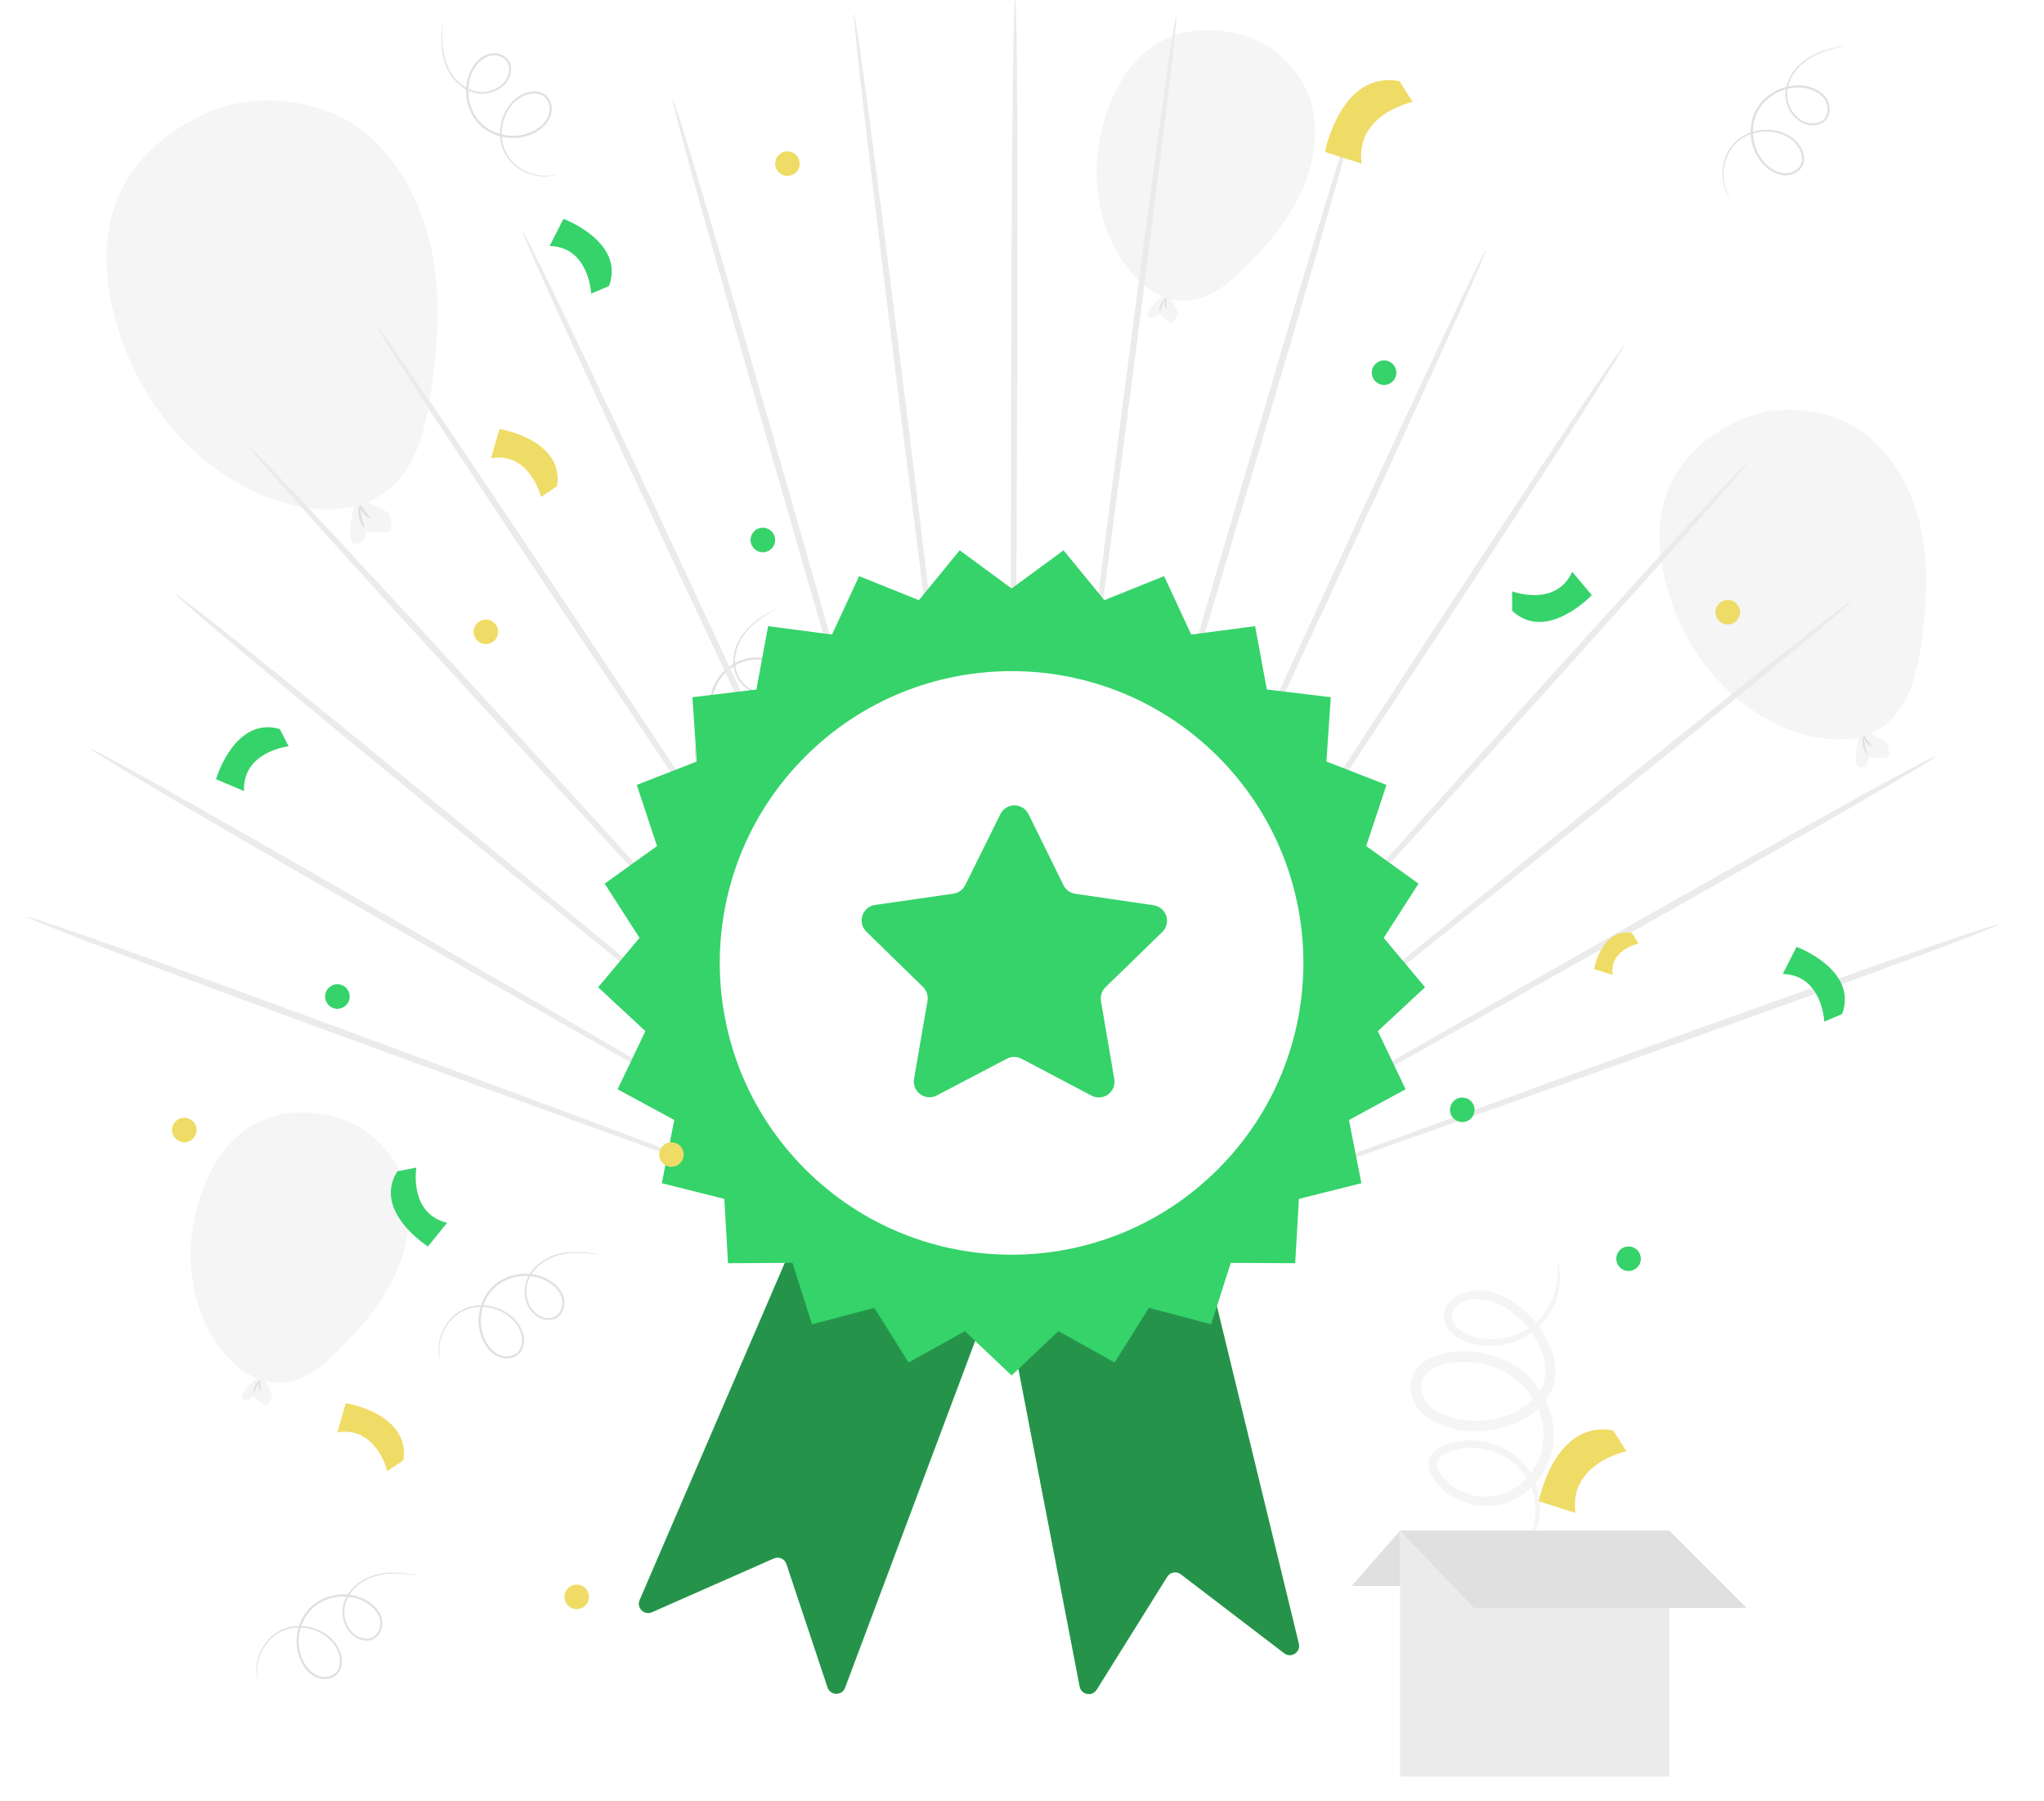 <svg width="598" height="527" viewBox="0 0 598 527" fill="none" xmlns="http://www.w3.org/2000/svg">
<rect x="0" y="0" width="598" height="527" fill="#808080" stroke="none"/>
<g clip-path="url(#clip0_64_12791)">
<rect width="598" height="527" fill="white"/>
<path d="M207.928 230.036C207.928 230.036 207.5 229.752 206.819 229.056C206.139 228.367 205.21 227.228 204.465 225.523C203.716 223.833 203.129 221.562 203.347 218.911C203.527 216.29 204.673 213.244 207.175 210.975C209.611 208.702 213.254 207.153 217.22 207.396C219.175 207.535 221.246 208.098 222.939 209.416C223.78 210.062 224.536 210.871 225.068 211.85C225.597 212.826 225.849 214.012 225.613 215.161C225.145 217.5 222.901 219.168 220.545 219.411C218.158 219.666 215.768 218.809 213.785 217.443C209.77 214.718 207.253 209.618 207.771 204.466C208.361 199.284 212.132 194.985 216.633 193.256C218.882 192.373 221.355 192.099 223.653 192.621C224.798 192.889 225.898 193.387 226.793 194.144C227.697 194.904 228.331 195.937 228.631 197.043C228.932 198.146 228.881 199.368 228.359 200.392C227.849 201.426 226.918 202.153 225.938 202.587C223.939 203.464 221.679 203.203 219.902 202.333C218.103 201.457 216.699 200.035 215.785 198.44C214.865 196.828 214.534 195.028 214.559 193.359C214.651 189.98 216.067 187.134 217.682 185.073C219.322 182.995 221.158 181.609 222.689 180.592C225.806 178.604 227.745 177.926 227.745 177.926C227.75 177.936 227.641 178.002 227.421 178.118C227.169 178.251 226.849 178.42 226.449 178.633C225.599 179.091 224.343 179.772 222.833 180.806C221.337 181.846 219.55 183.246 217.975 185.3C216.423 187.332 215.083 190.125 215.026 193.366C215.019 194.971 215.349 196.675 216.227 198.188C217.103 199.692 218.449 201.031 220.138 201.84C221.807 202.645 223.895 202.862 225.703 202.058C226.589 201.66 227.398 201.01 227.828 200.126C228.269 199.252 228.317 198.188 228.044 197.204C227.773 196.216 227.199 195.291 226.395 194.62C225.585 193.939 224.578 193.484 223.51 193.237C221.365 192.754 219.007 193.012 216.869 193.86C212.579 195.511 208.979 199.641 208.429 204.538C207.932 209.42 210.34 214.322 214.153 216.91C216.032 218.216 218.305 219.016 220.475 218.785C222.609 218.577 224.623 217.05 225.019 215.041C225.226 214.045 225.019 213.015 224.545 212.128C224.068 211.243 223.372 210.484 222.587 209.876C221.012 208.633 219.063 208.089 217.185 207.94C213.393 207.682 209.859 209.148 207.494 211.317C205.065 213.482 203.93 216.392 203.717 218.942C203.47 221.516 204.005 223.748 204.704 225.42C205.397 227.108 206.278 228.254 206.919 228.963C207.559 229.682 207.955 230.007 207.928 230.036Z" fill="#E0E0E0"/>
<path d="M162.996 50.983C162.996 50.983 162.525 51.192 161.574 51.393C160.628 51.598 159.169 51.772 157.329 51.487C155.503 51.213 153.27 50.491 151.148 48.886C149.033 47.329 147.075 44.73 146.501 41.401C145.887 38.125 146.532 34.22 148.862 31.002C150.027 29.426 151.613 27.979 153.633 27.256C154.629 26.893 155.718 26.688 156.829 26.763C157.937 26.839 159.073 27.262 159.915 28.078C161.639 29.727 161.844 32.515 160.788 34.635C159.723 36.787 157.719 38.346 155.503 39.288C151.051 41.216 145.395 40.608 141.324 37.41C137.264 34.134 135.657 28.646 136.61 23.92C137.07 21.548 138.165 19.314 139.837 17.654C140.676 16.831 141.686 16.168 142.806 15.819C143.933 15.464 145.143 15.482 146.238 15.822C147.33 16.158 148.334 16.856 148.92 17.846C149.519 18.831 149.634 20.006 149.475 21.067C149.144 23.224 147.713 24.992 146.025 26.026C144.323 27.076 142.369 27.499 140.532 27.416C138.679 27.328 136.981 26.642 135.585 25.728C132.782 23.84 131.137 21.118 130.263 18.65C129.387 16.152 129.201 13.858 129.164 12.02C129.156 8.323 129.623 6.322 129.623 6.322C129.633 6.324 129.63 6.451 129.612 6.699C129.589 6.984 129.56 7.345 129.525 7.796C129.458 8.76 129.357 10.184 129.421 12.014C129.498 13.834 129.72 16.093 130.61 18.525C131.493 20.924 133.134 23.553 135.84 25.338C137.191 26.204 138.806 26.838 140.555 26.908C142.293 26.974 144.145 26.558 145.734 25.564C147.308 24.586 148.611 22.94 148.901 20.983C149.04 20.02 148.925 18.99 148.409 18.153C147.907 17.312 147.035 16.701 146.058 16.404C145.079 16.104 143.99 16.092 142.993 16.411C141.984 16.73 141.06 17.336 140.279 18.105C138.722 19.658 137.676 21.788 137.245 24.046C136.34 28.554 137.897 33.807 141.737 36.896C145.592 39.932 151.021 40.526 155.25 38.695C157.359 37.808 159.253 36.319 160.221 34.362C161.189 32.45 160.979 29.93 159.495 28.519C158.766 27.81 157.785 27.433 156.783 27.358C155.78 27.285 154.766 27.466 153.833 27.804C151.939 28.467 150.435 29.822 149.304 31.328C147.054 34.392 146.396 38.16 146.96 41.319C147.486 44.529 149.335 47.048 151.374 48.594C153.415 50.182 155.586 50.926 157.371 51.234C159.169 51.553 160.608 51.423 161.551 51.262C162.499 51.105 162.985 50.946 162.996 50.983Z" fill="#E0E0E0"/>
<path d="M506.113 57.85C506.113 57.85 505.783 57.456 505.327 56.596C504.869 55.743 504.299 54.388 504.068 52.543C503.828 50.712 503.907 48.366 504.866 45.884C505.78 43.422 507.741 40.825 510.783 39.355C513.763 37.863 517.695 37.408 521.429 38.763C523.264 39.45 525.093 40.575 526.343 42.319C526.967 43.177 527.464 44.167 527.697 45.255C527.929 46.341 527.834 47.55 527.283 48.585C526.172 50.696 523.549 51.661 521.219 51.229C518.858 50.798 516.807 49.299 515.293 47.43C512.212 43.681 511.24 38.076 513.195 33.282C515.227 28.478 520.06 25.422 524.866 25.036C527.273 24.825 529.723 25.263 531.779 26.414C532.802 26.995 533.716 27.783 534.361 28.762C535.012 29.748 535.328 30.916 535.303 32.062C535.28 33.205 534.885 34.363 534.094 35.198C533.312 36.045 532.214 36.48 531.151 36.619C528.985 36.895 526.891 36.004 525.433 34.666C523.955 33.318 523.011 31.556 522.585 29.767C522.16 27.962 522.351 26.14 522.847 24.547C523.891 21.332 526.054 19.002 528.185 17.482C530.347 15.952 532.499 15.144 534.256 14.601C537.808 13.575 539.859 13.473 539.859 13.473C539.861 13.484 539.737 13.516 539.494 13.567C539.215 13.623 538.859 13.695 538.415 13.785C537.471 13.986 536.073 14.282 534.332 14.846C532.603 15.421 530.493 16.256 528.4 17.781C526.337 19.291 524.261 21.591 523.291 24.685C522.83 26.222 522.664 27.949 523.079 29.649C523.495 31.34 524.405 33.004 525.797 34.258C527.17 35.503 529.112 36.302 531.074 36.042C532.037 35.91 532.997 35.516 533.659 34.79C534.329 34.077 534.676 33.069 534.693 32.048C534.712 31.024 534.424 29.974 533.842 29.103C533.258 28.221 532.42 27.499 531.466 26.96C529.545 25.891 527.21 25.471 524.92 25.678C520.337 26.049 515.716 28.992 513.803 33.534C511.946 38.076 512.869 43.459 515.793 47.019C517.226 48.802 519.179 50.214 521.327 50.606C523.432 51.009 525.796 50.114 526.744 48.3C527.225 47.403 527.318 46.357 527.114 45.373C526.907 44.389 526.455 43.464 525.873 42.658C524.714 41.02 522.998 39.948 521.239 39.274C517.675 37.954 513.871 38.359 510.988 39.772C508.047 41.162 506.134 43.632 505.209 46.017C504.243 48.417 504.125 50.708 504.322 52.509C504.511 54.325 505.03 55.672 505.445 56.535C505.857 57.406 506.145 57.83 506.113 57.85Z" fill="#E0E0E0"/>
<path d="M75.489 491.785C75.489 491.785 75.305 491.304 75.157 490.342C75.003 489.386 74.909 487.92 75.296 486.099C75.669 484.29 76.513 482.1 78.231 480.069C79.903 478.042 82.605 476.232 85.96 475.839C89.265 475.407 93.129 476.265 96.213 478.768C97.722 480.019 99.081 481.681 99.691 483.738C99.999 484.752 100.144 485.85 100.007 486.956C99.871 488.058 99.385 489.169 98.525 489.966C96.784 491.595 93.99 491.648 91.93 490.477C89.84 489.296 88.394 487.209 87.576 484.945C85.894 480.393 86.812 474.78 90.229 470.89C93.723 467.017 99.29 465.714 103.957 466.924C106.3 467.514 108.471 468.729 110.037 470.491C110.812 471.374 111.418 472.419 111.706 473.556C111.999 474.699 111.914 475.908 111.514 476.982C111.118 478.053 110.366 479.018 109.346 479.548C108.33 480.092 107.15 480.142 106.1 479.926C103.963 479.478 102.277 477.95 101.337 476.209C100.383 474.451 100.068 472.477 100.251 470.647C100.441 468.801 101.218 467.144 102.208 465.8C104.247 463.105 107.055 461.612 109.568 460.875C112.111 460.137 114.41 460.078 116.247 460.141C119.94 460.335 121.911 460.911 121.911 460.911C121.909 460.922 121.782 460.911 121.536 460.88C121.254 460.842 120.895 460.794 120.445 460.734C119.487 460.614 118.07 460.435 116.24 460.399C114.418 460.375 112.15 460.474 109.674 461.229C107.23 461.979 104.515 463.472 102.584 466.077C101.644 467.379 100.923 468.956 100.757 470.698C100.597 472.431 100.911 474.303 101.816 475.944C102.705 477.57 104.278 478.96 106.216 479.356C107.169 479.547 108.206 479.49 109.069 479.02C109.936 478.567 110.594 477.728 110.944 476.769C111.298 475.808 111.369 474.722 111.105 473.708C110.842 472.683 110.288 471.727 109.563 470.905C108.098 469.264 106.029 468.104 103.798 467.55C99.347 466.399 94.017 467.665 90.721 471.328C87.477 475.011 86.587 480.399 88.183 484.722C88.953 486.877 90.335 488.85 92.236 489.924C94.093 490.995 96.62 490.923 98.11 489.519C98.858 488.83 99.289 487.872 99.418 486.874C99.547 485.877 99.421 484.855 99.136 483.903C98.578 481.976 97.308 480.4 95.866 479.187C92.931 476.773 89.205 475.909 86.018 476.299C82.784 476.648 80.167 478.356 78.512 480.306C76.814 482.257 75.951 484.383 75.547 486.15C75.129 487.927 75.18 489.37 75.289 490.321C75.394 491.282 75.526 491.776 75.489 491.785Z" fill="#E0E0E0"/>
<path d="M128.757 397.975C128.757 397.975 128.573 397.494 128.424 396.532C128.271 395.576 128.177 394.11 128.563 392.289C128.937 390.48 129.78 388.29 131.5 386.259C133.171 384.232 135.874 382.42 139.229 382.029C142.534 381.597 146.398 382.455 149.482 384.958C150.99 386.209 152.35 387.871 152.959 389.928C153.268 390.942 153.413 392.04 153.276 393.145C153.139 394.246 152.655 395.358 151.794 396.154C150.053 397.784 147.258 397.837 145.199 396.666C143.109 395.485 141.663 393.398 140.844 391.134C139.163 386.582 140.081 380.968 143.497 377.079C146.991 373.206 152.559 371.902 157.225 373.113C159.569 373.702 161.74 374.918 163.306 376.68C164.081 377.563 164.687 378.608 164.975 379.744C165.268 380.888 165.183 382.096 164.783 383.17C164.387 384.242 163.636 385.207 162.615 385.737C161.598 386.281 160.419 386.332 159.369 386.115C157.231 385.666 155.545 384.139 154.606 382.398C153.652 380.64 153.337 378.666 153.52 376.836C153.709 374.99 154.487 373.333 155.477 371.989C157.516 369.294 160.324 367.801 162.837 367.064C165.379 366.326 167.679 366.267 169.517 366.331C173.209 366.525 175.181 367.101 175.181 367.101C175.179 367.112 175.051 367.101 174.805 367.07C174.523 367.032 174.165 366.984 173.715 366.924C172.757 366.804 171.34 366.625 169.509 366.589C167.687 366.565 165.419 366.663 162.942 367.419C160.499 368.169 157.783 369.663 155.853 372.267C154.913 373.569 154.192 375.146 154.026 376.888C153.865 378.621 154.18 380.493 155.085 382.134C155.974 383.76 157.547 385.15 159.485 385.546C160.438 385.737 161.475 385.68 162.337 385.21C163.204 384.757 163.863 383.918 164.213 382.959C164.566 381.998 164.639 380.912 164.374 379.898C164.111 378.873 163.557 377.917 162.832 377.095C161.367 375.456 159.298 374.294 157.067 373.74C152.616 372.589 147.286 373.855 143.991 377.518C140.747 381.201 139.857 386.589 141.453 390.912C142.222 393.067 143.605 395.04 145.506 396.114C147.363 397.184 149.89 397.113 151.38 395.709C152.128 395.02 152.559 394.062 152.688 393.064C152.817 392.067 152.691 391.045 152.406 390.093C151.848 388.166 150.577 386.59 149.136 385.377C146.201 382.963 142.475 382.099 139.288 382.489C136.054 382.838 133.437 384.546 131.782 386.496C130.084 388.447 129.221 390.573 128.817 392.34C128.399 394.117 128.449 395.56 128.559 396.511C128.661 397.472 128.794 397.966 128.757 397.975Z" fill="#E0E0E0"/>
<path d="M126.204 73.005C123.331 59.155 116.299 45.774 104.887 37.416C93.475 29.058 74.294 26.504 59.901 33.286C34.77 45.13 27.221 65.667 33.017 90.59C38.455 113.978 53.984 134.982 76.001 144.566C88.211 149.882 103.655 151.6 113.881 143.07C121.839 136.431 124.471 125.463 126.019 115.215C128.131 101.228 129.077 86.856 126.204 73.005Z" fill="#F5F5F5"/>
<path d="M103.748 147.849C102.933 150.099 102.361 154.099 102.444 156.489C102.476 157.422 102.655 158.482 103.444 158.978C104.313 159.524 105.529 159.057 106.146 158.236C106.764 157.417 106.935 156.356 107.089 155.341C108.76 155.67 110.467 155.821 112.171 155.792C112.945 155.779 113.819 155.678 114.29 155.062C114.662 154.575 114.662 153.88 114.437 153.31C114.213 152.74 114.388 150.969 113.968 150.523C112.156 148.593 109.525 148.177 107.309 146.727" fill="#F5F5F5"/>
<path d="M106.586 154.417C106.419 154.533 105.416 153.238 105.021 151.303C104.613 149.368 105.019 147.782 105.218 147.823C105.442 147.849 105.401 149.36 105.782 151.146C106.142 152.932 106.78 154.303 106.586 154.417Z" fill="#E0E0E0"/>
<path d="M108.201 151.606C108.076 151.772 107.056 151.185 106.231 150.028C105.399 148.875 105.172 147.72 105.369 147.656C105.577 147.579 106.1 148.522 106.862 149.576C107.616 150.636 108.34 151.435 108.201 151.606Z" fill="#E0E0E0"/>
<path d="M562.102 155.084C559.786 143.919 554.119 133.134 544.92 126.397C535.72 119.66 520.26 117.601 508.659 123.068C488.401 132.615 482.317 149.169 486.988 169.257C491.372 188.109 503.889 205.039 521.636 212.766C531.478 217.05 543.926 218.436 552.169 211.56C558.584 206.209 560.706 197.367 561.952 189.108C563.655 177.832 564.417 166.248 562.102 155.084Z" fill="#F5F5F5"/>
<path d="M544.003 215.413C543.345 217.226 542.885 220.449 542.952 222.378C542.978 223.129 543.122 223.984 543.758 224.384C544.459 224.824 545.438 224.448 545.936 223.786C546.434 223.125 546.573 222.271 546.697 221.452C548.045 221.718 549.42 221.839 550.793 221.816C551.417 221.805 552.122 221.724 552.5 221.228C552.8 220.836 552.8 220.275 552.619 219.816C552.438 219.356 552.579 217.929 552.241 217.569C550.781 216.014 548.659 215.678 546.873 214.51" fill="#F5F5F5"/>
<path d="M546.289 220.706C546.155 220.8 545.346 219.757 545.028 218.196C544.699 216.637 545.026 215.358 545.186 215.39C545.368 215.412 545.334 216.63 545.641 218.068C545.933 219.51 546.446 220.615 546.289 220.706Z" fill="#E0E0E0"/>
<path d="M547.592 218.44C547.491 218.575 546.669 218.101 546.004 217.168C545.334 216.238 545.151 215.307 545.309 215.256C545.476 215.194 545.898 215.954 546.513 216.804C547.12 217.659 547.704 218.302 547.592 218.44Z" fill="#E0E0E0"/>
<path d="M115.775 372.592C119.587 364.222 121.038 354.502 118.261 345.735C115.485 336.968 106.404 328.261 96.249 326.292C78.516 322.852 66.667 330.727 60.136 346.027C54.006 360.385 54.085 377.367 61.955 390.852C66.319 398.33 73.761 405.163 82.402 404.616C89.127 404.19 94.72 399.447 99.467 394.665C105.947 388.138 111.963 380.961 115.775 372.592Z" fill="#F5F5F5"/>
<path d="M75.248 403.231C73.957 404.098 72.12 405.976 71.245 407.263C70.904 407.764 70.59 408.39 70.814 408.952C71.06 409.573 71.877 409.795 72.516 409.602C73.154 409.408 73.652 408.919 74.122 408.445C74.874 409.26 75.71 409.994 76.615 410.634C77.026 410.924 77.523 411.207 78.007 411.064C78.389 410.952 78.656 410.587 78.757 410.202C78.858 409.816 79.63 408.955 79.581 408.56C79.372 406.851 78.151 405.622 77.546 404.011" fill="#F5F5F5"/>
<path d="M74.214 407.766C74.082 407.762 74.053 406.699 74.589 405.531C75.118 404.36 75.941 403.683 76.029 403.78C76.137 403.88 75.535 404.658 75.049 405.74C74.551 406.816 74.359 407.781 74.214 407.766Z" fill="#E0E0E0"/>
<path d="M76.144 406.912C76.015 406.952 75.705 406.252 75.717 405.328C75.724 404.404 76.048 403.711 76.177 403.753C76.315 403.792 76.227 404.488 76.222 405.333C76.209 406.178 76.282 406.876 76.144 406.912Z" fill="#E0E0E0"/>
<path d="M380.824 55.933C384.636 47.563 386.087 37.843 383.31 29.076C380.533 20.308 371.453 11.601 361.297 9.632C343.565 6.193 331.716 14.067 325.185 29.367C319.055 43.725 319.134 60.709 327.004 74.192C331.368 81.67 338.809 88.503 347.451 87.956C354.175 87.53 359.769 82.788 364.516 78.006C370.995 71.479 377.011 64.302 380.824 55.933Z" fill="#F5F5F5"/>
<path d="M340.299 86.571C339.007 87.439 337.17 89.317 336.295 90.603C335.955 91.105 335.64 91.73 335.865 92.293C336.111 92.913 336.928 93.134 337.566 92.942C338.205 92.749 338.703 92.258 339.173 91.785C339.924 92.6 340.761 93.334 341.665 93.974C342.077 94.264 342.574 94.548 343.057 94.405C343.44 94.292 343.707 93.927 343.807 93.542C343.908 93.157 344.681 92.295 344.632 91.899C344.423 90.19 343.201 88.962 342.597 87.351" fill="#F5F5F5"/>
<path d="M339.261 91.106C339.129 91.102 339.1 90.039 339.636 88.872C340.165 87.7 340.987 87.024 341.076 87.121C341.184 87.22 340.582 87.998 340.096 89.08C339.598 90.157 339.407 91.122 339.261 91.106Z" fill="#E0E0E0"/>
<path d="M341.191 90.253C341.062 90.292 340.752 89.593 340.764 88.669C340.771 87.745 341.095 87.051 341.224 87.093C341.362 87.133 341.274 87.829 341.269 88.674C341.256 89.52 341.33 90.217 341.191 90.253Z" fill="#E0E0E0"/>
<path d="M214.066 343.497C157.319 322.26 105.903 303.118 68.607 289.516C49.96 282.711 34.845 277.282 24.372 273.62C19.135 271.789 15.06 270.399 12.286 269.497C9.51 268.594 8.035 268.179 8.001 268.297C7.966 268.414 9.373 269.059 12.087 270.174C14.799 271.288 18.817 272.872 24.004 274.872C34.377 278.871 49.425 284.528 68.046 291.42C105.287 305.212 156.833 323.913 213.783 344.463C242.807 354.966 270.42 364.956 295.474 374.022C295.241 373.888 295.009 373.758 294.777 373.624C269.994 364.374 242.718 354.193 214.066 343.497Z" fill="#EBEBEB"/>
<path d="M295.318 373.783C272.019 360.22 246.35 345.28 219.372 329.577C166.323 298.64 118.244 270.709 83.33 250.722C65.874 240.724 51.713 232.706 41.889 227.247C36.977 224.517 33.148 222.427 30.536 221.047C27.923 219.667 26.526 218.996 26.476 219.104C26.426 219.212 27.726 220.094 30.249 221.67C32.771 223.245 36.516 225.514 41.357 228.399C51.039 234.169 65.103 242.397 82.521 252.474C117.354 272.636 165.62 300.164 218.961 330.469C245.876 345.789 271.497 360.373 294.776 373.624C295.01 373.758 295.24 373.888 295.473 374.022C295.564 374.073 295.655 374.125 295.746 374.178C295.76 374.173 295.773 374.168 295.786 374.163C295.629 374.035 295.475 373.91 295.318 373.783Z" fill="#EBEBEB"/>
<path d="M296.137 374.445C296.146 374.452 296.155 374.46 296.164 374.467C296.157 374.45 296.149 374.433 296.142 374.416C296.139 374.426 296.138 374.436 296.137 374.445Z" fill="#EBEBEB"/>
<path d="M295.786 374.162C295.805 374.155 295.823 374.149 295.842 374.142C295.838 374.113 295.834 374.084 295.83 374.056C295.802 374.025 295.775 373.995 295.747 373.964C274.537 356.422 251.158 337.088 226.571 316.754C178.505 276.939 134.928 240.96 103.241 215.126C87.4 202.206 74.535 191.815 65.596 184.708C61.126 181.155 57.637 178.423 55.25 176.604C52.864 174.784 51.577 173.878 51.512 173.977C51.447 174.075 52.608 175.173 54.878 177.17C57.149 179.167 60.532 182.061 64.908 185.756C73.662 193.144 86.401 203.726 102.194 216.72C133.776 242.714 177.594 278.326 226.037 317.569C250.649 337.539 274.062 356.535 295.319 373.783C295.475 373.91 295.628 374.035 295.786 374.162Z" fill="#EBEBEB"/>
<path d="M295.829 374.056C295.818 373.978 295.806 373.9 295.794 373.822C276.451 352.526 255.132 329.054 232.712 304.369C188.864 256.017 149.093 212.299 120.126 180.837C105.646 165.103 93.872 152.427 85.673 143.734C81.574 139.387 78.368 136.035 76.168 133.792C73.967 131.55 72.77 130.414 72.69 130.502C72.608 130.59 73.648 131.893 75.702 134.293C77.758 136.693 80.828 140.188 84.811 144.66C92.778 153.603 104.394 166.448 118.814 182.246C147.649 213.849 187.721 257.245 232.042 305.09C254.682 329.569 276.21 352.845 295.741 373.962C295.772 373.994 295.8 374.024 295.829 374.056Z" fill="#EBEBEB"/>
<path d="M295.647 373.351C279.666 349.159 262.066 322.514 243.566 294.505C207.196 239.355 174.19 189.47 150.095 153.513C138.051 135.532 128.241 121.028 121.39 111.06C117.965 106.075 115.281 102.224 113.428 99.638C111.576 97.052 110.558 95.73 110.464 95.802C110.372 95.874 111.209 97.338 112.895 100.054C114.58 102.771 117.112 106.742 120.404 111.83C126.988 122.006 136.618 136.652 148.594 154.687C172.539 190.762 205.889 240.378 242.799 295.105C261.633 323.077 279.543 349.675 295.793 373.809C295.782 373.738 295.773 373.668 295.762 373.596C295.724 373.513 295.685 373.432 295.647 373.351Z" fill="#EBEBEB"/>
<path d="M295.951 373.83C295.951 373.795 295.951 373.759 295.951 373.724C295.927 373.67 295.903 373.617 295.879 373.564C295.88 373.572 295.881 373.579 295.883 373.586C295.905 373.668 295.928 373.748 295.951 373.83Z" fill="#EBEBEB"/>
<path d="M295.76 373.582C295.676 373.303 295.593 373.026 295.508 372.746C283.286 346.292 269.834 317.178 255.702 286.593C227.746 225.963 202.348 171.104 183.742 131.509C174.442 111.71 166.846 95.724 161.518 84.717C158.855 79.214 156.759 74.956 155.302 72.088C153.846 69.22 153.029 67.743 152.927 67.798C152.824 67.855 153.441 69.442 154.713 72.411C155.985 75.38 157.911 79.731 160.428 85.314C165.462 96.48 172.858 112.575 182.082 132.416C200.524 172.101 226.304 226.752 254.859 287.054C269.346 317.707 283.132 346.874 295.646 373.35C295.684 373.431 295.722 373.512 295.761 373.593C295.761 373.591 295.76 373.587 295.76 373.582Z" fill="#EBEBEB"/>
<path d="M295.764 373.59C295.721 373.282 295.677 372.978 295.633 372.669C287.207 342.879 277.933 310.093 268.19 275.65C248.935 207.39 231.411 145.606 218.483 100.966C212.022 78.645 206.718 60.607 202.967 48.17C201.091 41.952 199.604 37.135 198.558 33.882C197.511 30.628 196.905 28.941 196.793 28.981C196.68 29.022 197.066 30.788 197.911 34.113C198.755 37.438 200.057 42.322 201.771 48.598C205.201 61.149 210.287 79.267 216.665 101.618C229.412 146.323 247.357 207.956 267.269 275.98C277.293 310.318 286.836 343.005 295.506 372.705C295.592 373.002 295.677 373.294 295.764 373.59Z" fill="#EBEBEB"/>
<path d="M295.953 373.984C295.953 373.933 295.953 373.881 295.953 373.83C295.93 373.748 295.908 373.668 295.885 373.586C295.904 373.728 295.923 373.869 295.941 374.011C295.945 374.001 295.95 373.993 295.953 373.984Z" fill="#EBEBEB"/>
<path d="M295.922 374.714C295.933 374.786 295.942 374.859 295.953 374.931C295.953 374.824 295.953 374.718 295.953 374.612C295.942 374.646 295.933 374.679 295.922 374.714Z" fill="#EBEBEB"/>
<path d="M295.885 374.448V374.454L295.888 374.445L295.885 374.448Z" fill="#EBEBEB"/>
<path d="M295.827 374.047C295.831 374.078 295.835 374.11 295.839 374.142C295.851 374.137 295.863 374.132 295.875 374.127C295.885 374.11 295.894 374.094 295.905 374.077C295.916 374.05 295.927 374.024 295.937 373.998C295.918 373.84 295.9 373.684 295.881 373.527C295.88 373.519 295.879 373.51 295.877 373.502C291.997 341.322 287.72 305.853 283.225 268.573C274.451 195.422 266.421 129.194 260.374 81.294C257.354 57.343 254.837 37.972 253.016 24.601C252.105 17.916 251.368 12.729 250.832 9.22C250.295 5.71 249.959 3.878 249.85 3.898C249.742 3.919 249.867 5.792 250.208 9.338C250.549 12.884 251.105 18.104 251.861 24.819C253.372 38.25 255.679 57.661 258.619 81.626C264.49 129.56 272.924 195.711 282.331 268.742C287.055 305.605 291.553 340.695 295.639 372.579C295.679 372.897 295.72 373.213 295.761 373.531C295.761 373.536 295.762 373.539 295.762 373.544C295.772 373.622 295.781 373.7 295.792 373.777C295.792 373.782 295.793 373.788 295.795 373.792C295.805 373.876 295.816 373.962 295.827 374.047Z" fill="#EBEBEB"/>
<path d="M295.953 373.796C295.953 373.854 295.953 373.91 295.953 373.968C295.998 373.861 296.041 373.754 296.085 373.647C296.289 341.073 296.515 305.164 296.751 267.417C297.26 193.47 297.634 126.505 297.674 78.025C297.698 53.785 297.644 34.166 297.525 20.608C297.466 13.83 297.391 8.565 297.302 4.995C297.214 1.425 297.114 -0.449 297.006 -0.45C296.898 -0.45 296.787 1.423 296.68 4.992C296.574 8.56 296.47 13.824 296.374 20.602C296.184 34.16 296.026 53.776 295.922 78.016C295.706 126.496 295.728 193.462 295.846 267.414C295.884 305.175 295.92 341.097 295.952 373.681C295.953 373.718 295.953 373.756 295.953 373.796Z" fill="#EBEBEB"/>
<path d="M296.039 374.329C296.01 374.424 295.983 374.517 295.955 374.612C295.955 374.719 295.955 374.826 295.955 374.931C295.983 374.731 296.011 374.529 296.039 374.329Z" fill="#EBEBEB"/>
<path d="M310.264 268.857C320.071 195.907 328.867 129.828 335.001 81.944C338.071 58.003 340.485 38.612 342.069 25.195C342.861 18.486 343.447 13.27 343.807 9.727C344.167 6.183 344.303 4.311 344.194 4.29C344.086 4.268 343.739 6.098 343.183 9.603C342.628 13.108 341.862 18.288 340.915 24.966C339.019 38.322 336.396 57.67 333.246 81.596C326.937 129.445 318.544 195.604 309.371 268.681C304.672 305.922 300.201 341.35 296.145 373.497C296.227 373.182 296.309 372.87 296.392 372.553C300.651 340.712 305.339 305.668 310.264 268.857Z" fill="#EBEBEB"/>
<path d="M296.225 373.837C296.227 373.832 296.227 373.827 296.228 373.821C296.217 373.838 296.206 373.854 296.195 373.87C296.205 373.86 296.215 373.848 296.225 373.837Z" fill="#EBEBEB"/>
<path d="M296.523 372.728C305.399 343.023 315.169 310.33 325.431 275.986C345.811 207.964 364.178 146.335 377.23 101.628C383.761 79.275 388.97 61.158 392.483 48.604C394.24 42.328 395.575 37.443 396.44 34.117C397.305 30.79 397.703 29.023 397.591 28.981C397.478 28.939 396.859 30.626 395.789 33.878C394.72 37.13 393.2 41.946 391.28 48.163C387.442 60.597 382.013 78.634 375.4 100.956C362.165 145.596 344.221 207.381 324.503 275.644C314.53 310.077 305.036 342.856 296.41 372.64C296.321 372.946 296.234 373.25 296.145 373.556C296.144 373.558 296.144 373.561 296.143 373.563C296.269 373.286 296.395 373.009 296.523 372.728Z" fill="#EBEBEB"/>
<path d="M295.955 373.984C295.951 373.994 295.946 374.002 295.943 374.012C295.932 374.036 295.921 374.06 295.91 374.084C296.061 373.852 296.208 373.626 296.359 373.393C308.491 347.372 321.857 318.704 335.904 288.576C363.579 229.328 388.566 175.632 406.446 136.639C415.389 117.145 422.562 101.33 427.445 90.357C429.887 84.871 431.756 80.596 432.991 77.678C434.226 74.76 434.826 73.2 434.729 73.144C434.631 73.088 433.843 74.54 432.433 77.358C431.024 80.175 428.994 84.358 426.414 89.764C421.253 100.576 413.891 116.284 404.876 135.738C386.84 174.64 362.215 228.544 335.105 288.117C321.399 318.176 308.354 346.789 296.501 372.787C296.382 373.047 296.264 373.305 296.145 373.567C296.126 373.61 296.106 373.653 296.087 373.695C296.042 373.791 295.999 373.887 295.955 373.984Z" fill="#EBEBEB"/>
<path d="M295.813 374.295C295.821 374.287 295.828 374.278 295.835 374.27C295.812 374.278 295.791 374.286 295.768 374.294C295.758 374.308 295.75 374.323 295.74 374.337C295.765 374.323 295.789 374.31 295.813 374.295Z" fill="#EBEBEB"/>
<path d="M295.907 374.083C295.897 374.098 295.888 374.113 295.877 374.128C295.92 374.113 295.962 374.097 296.005 374.082C296.069 374.011 296.13 373.941 296.194 373.87C296.205 373.854 296.215 373.837 296.226 373.821C311.915 350.143 329.207 324.048 347.391 296.604C383.022 242.914 415.219 194.239 438.339 158.846C449.902 141.152 459.199 126.783 465.559 116.797C468.739 111.805 471.185 107.907 472.812 105.241C474.441 102.574 475.251 101.138 475.163 101.066C475.074 100.994 474.093 102.29 472.306 104.827C470.519 107.364 467.928 111.14 464.622 116.03C458.01 125.809 448.54 140.037 436.912 157.678C413.65 192.955 381.779 241.898 346.662 296.007C328.791 323.498 311.791 349.65 296.357 373.393C296.206 373.624 296.058 373.85 295.907 374.083Z" fill="#EBEBEB"/>
<path d="M296.006 374.082C296.086 374.053 296.165 374.023 296.246 373.994C296.26 373.983 296.273 373.971 296.288 373.96C315.093 353.286 335.821 330.496 357.619 306.531C400.295 259.683 438.883 217.19 466.651 186.242C480.537 170.77 491.725 158.192 499.399 149.432C503.236 145.052 506.194 141.628 508.174 139.276C510.154 136.926 511.155 135.646 511.078 135.561C511.001 135.475 509.851 136.585 507.733 138.78C505.613 140.974 502.528 144.256 498.581 148.513C490.688 157.024 479.35 169.436 465.406 184.843C437.512 215.65 399.212 258.463 356.981 305.815C335.389 329.99 314.855 352.978 296.225 373.837C296.215 373.849 296.205 373.86 296.194 373.872C296.132 373.941 296.069 374.011 296.006 374.082Z" fill="#EBEBEB"/>
<path d="M295.893 374.251C295.875 374.257 295.856 374.264 295.838 374.27C295.831 374.278 295.824 374.287 295.816 374.295C295.842 374.281 295.867 374.265 295.893 374.251Z" fill="#EBEBEB"/>
<path d="M296.506 373.898C296.581 373.856 296.654 373.813 296.728 373.771C318.086 356.692 341.608 337.884 366.334 318.11C415.019 279.243 459.056 243.969 490.798 218.22C506.672 205.348 519.476 194.865 528.275 187.544C532.676 183.884 536.075 181.015 538.358 179.036C540.641 177.057 541.808 175.968 541.744 175.869C541.681 175.771 540.388 176.666 537.989 178.467C535.591 180.268 532.085 182.973 527.594 186.492C518.609 193.528 505.682 203.82 489.761 216.618C457.916 242.206 414.116 277.848 365.805 317.292C341.096 337.432 317.601 356.583 296.284 373.959C296.27 373.97 296.257 373.982 296.242 373.993C296.331 373.963 296.419 373.93 296.506 373.898Z" fill="#EBEBEB"/>
<path d="M297.264 373.622C320.621 360.555 346.326 346.173 373.33 331.066C426.859 301.178 475.295 274.026 510.252 254.133C527.734 244.191 541.847 236.071 551.563 230.376C556.422 227.528 560.181 225.288 562.713 223.731C565.245 222.175 566.55 221.302 566.5 221.193C566.451 221.084 565.049 221.743 562.427 223.102C559.805 224.462 555.965 226.521 551.035 229.213C541.176 234.595 526.966 242.503 509.448 252.364C474.411 272.08 426.16 299.64 372.921 330.168C345.857 345.656 320.104 360.394 296.728 373.772C296.653 373.814 296.58 373.857 296.506 373.899C296.76 373.807 297.011 373.714 297.264 373.622Z" fill="#EBEBEB"/>
<path d="M580.376 271.681C577.596 272.563 573.513 273.921 568.265 275.713C557.77 279.295 542.622 284.608 523.933 291.271C486.553 304.587 435.02 323.33 378.143 344.127C349.432 354.598 322.099 364.566 297.265 373.622C297.012 373.714 296.761 373.806 296.508 373.898C296.42 373.93 296.333 373.962 296.245 373.994C296.165 374.023 296.086 374.053 296.005 374.082C295.962 374.097 295.92 374.113 295.877 374.128C295.865 374.133 295.853 374.137 295.841 374.142C295.822 374.149 295.804 374.155 295.784 374.162C295.771 374.167 295.758 374.172 295.745 374.176C291.965 375.555 288.239 376.914 284.58 378.248C288.246 376.953 291.98 375.633 295.768 374.294C295.79 374.286 295.812 374.278 295.835 374.27C295.853 374.264 295.872 374.257 295.89 374.251C296.116 374.17 296.341 374.091 296.568 374.012C321.671 365.142 349.338 355.365 378.418 345.088C435.493 324.975 487.152 306.67 524.478 293.166C543.142 286.418 558.224 280.878 568.622 276.958C573.822 274.999 577.849 273.446 580.57 272.354C583.289 271.261 584.7 270.628 584.667 270.512C584.634 270.394 583.157 270.799 580.376 271.681Z" fill="#EBEBEB"/>
<path d="M443.648 456.085C443.612 456.045 443.774 455.81 444.118 455.395C444.286 455.184 444.516 454.942 444.762 454.632C445 454.311 445.272 453.942 445.579 453.525C446.765 451.839 448.266 449.082 448.915 445.225C449.234 443.307 449.318 441.118 448.949 438.795C448.582 436.478 447.749 434.022 446.271 431.752C444.789 429.495 442.597 427.476 439.898 426.01C437.196 424.552 433.975 423.651 430.58 423.64C428.884 423.615 427.158 423.886 425.476 424.372C423.833 424.878 422.005 425.599 420.995 426.705C420.494 427.261 420.276 427.831 420.318 428.515C420.364 429.206 420.689 430 421.157 430.768C422.13 432.337 423.456 433.764 425.051 434.877C428.214 437.137 432.389 438.301 436.504 437.827C440.603 437.395 444.56 435.099 447.346 431.689C448.762 429.999 449.845 428.006 450.608 425.894C451.333 423.765 451.689 421.501 451.578 419.197C451.401 414.59 449.478 409.953 446.33 406.312C443.201 402.651 438.666 400.152 433.76 399.103C431.308 398.564 428.747 398.406 426.209 398.612C423.66 398.815 421.154 399.366 419.085 400.576C417.015 401.762 415.704 403.662 415.762 405.829C415.771 406.905 416.053 408.019 416.563 409.024C417.071 410.035 417.776 410.914 418.66 411.685C420.419 413.215 422.709 414.214 425.095 414.843C427.481 415.495 429.952 415.776 432.39 415.725C437.257 415.629 442.07 414.188 445.925 411.627C447.831 410.335 449.492 408.74 450.585 406.873C451.695 405.02 452.2 402.898 452.154 400.761C452.047 396.451 449.995 392.299 447.395 388.941C444.763 385.573 441.461 382.803 437.826 381.292C436.016 380.526 434.124 380.108 432.269 380.113C430.397 380.1 428.647 380.472 427.198 381.391C425.75 382.266 424.762 383.612 424.76 385.038C424.7 386.467 425.599 387.842 426.817 388.862C428.048 389.907 429.505 390.59 431.059 391.058C432.6 391.528 434.17 391.771 435.703 391.831C438.772 391.936 441.703 391.359 444.198 390.266C449.276 388.131 452.37 384.117 453.91 380.584C455.491 377.005 455.719 373.87 455.692 371.811C455.646 369.732 455.407 368.637 455.542 368.608C455.616 368.587 456.065 369.634 456.32 371.772C456.553 373.887 456.529 377.181 455.033 381.052C454.273 382.966 453.174 385.035 451.494 386.943C449.843 388.868 447.613 390.621 444.91 391.862C442.22 393.132 439.038 393.853 435.648 393.817C433.953 393.792 432.204 393.562 430.468 393.074C428.75 392.598 426.942 391.821 425.406 390.564C424.634 389.934 423.913 389.176 423.351 388.244C422.785 387.322 422.44 386.174 422.446 385.009C422.434 383.84 422.825 382.656 423.471 381.696C424.109 380.719 424.969 379.952 425.906 379.353C427.764 378.122 430.07 377.619 432.256 377.61C434.476 377.574 436.715 378.043 438.799 378.894C442.994 380.583 446.623 383.588 449.552 387.244C451.02 389.084 452.291 391.131 453.288 393.372C454.259 395.617 454.959 398.082 455.029 400.694C455.114 403.29 454.493 406.029 453.113 408.358C451.757 410.702 449.78 412.594 447.598 414.096C443.186 417.056 437.898 418.642 432.454 418.785C429.734 418.852 426.973 418.549 424.291 417.826C421.621 417.122 418.903 416 416.612 414.026C414.323 412.069 412.666 409.102 412.637 405.846C412.6 404.22 413.099 402.524 413.996 401.137C414.904 399.741 416.16 398.673 417.493 397.885C420.176 396.321 423.138 395.731 425.953 395.5C428.798 395.272 431.66 395.455 434.411 396.063C439.904 397.246 445.053 400.086 448.64 404.308C452.214 408.482 454.374 413.744 454.555 419.079C454.669 421.737 454.234 424.411 453.372 426.867C452.472 429.312 451.202 431.589 449.556 433.526C446.323 437.424 441.672 440.092 436.794 440.558C431.952 441.052 427.19 439.657 423.526 436.975C421.68 435.643 420.144 433.959 419 432.049C418.436 431.074 417.935 429.963 417.858 428.648C417.758 427.323 418.367 425.922 419.22 425.066C420.065 424.178 421.033 423.625 421.975 423.178C422.927 422.784 423.859 422.39 424.831 422.148C426.757 421.627 428.707 421.366 430.601 421.429C438.221 421.594 444.612 425.718 447.738 430.809C449.302 433.371 450.113 436.081 450.418 438.589C450.724 441.105 450.535 443.432 450.103 445.448C449.226 449.5 447.461 452.287 446.071 453.908C445.709 454.3 445.387 454.647 445.107 454.948C444.816 455.233 444.544 455.443 444.335 455.62C443.917 455.97 443.684 456.126 443.648 456.085Z" fill="#F5F5F5"/>
<path d="M409.602 519.803H488.424V447.869H409.602V519.803Z" fill="#EBEBEB"/>
<path d="M488.42 447.867L511.03 470.478H431.274L409.6 447.867H488.42Z" fill="#E0E0E0"/>
<path d="M409.601 447.867L395.432 464.043H409.601V447.867Z" fill="#E0E0E0"/>
<path d="M233.412 360.65L187.14 468.165C186.164 470.435 188.474 472.725 190.735 471.726L226.4 455.984C227.865 455.336 229.569 456.092 230.077 457.611L242.109 493.73C242.919 496.16 246.333 496.224 247.232 493.826L290.722 377.853L233.412 360.65Z" fill="#35D36A"/>
<path d="M293.707 378.542L315.87 493.475C316.338 495.899 319.535 496.494 320.844 494.4L341.493 461.333C342.342 459.974 344.175 459.64 345.447 460.612L375.701 483.723C377.737 485.278 380.596 483.411 379.992 480.922L350.772 360.56L293.707 378.542Z" fill="#35D36A"/>
<g opacity="0.3">
<path d="M233.412 360.65L187.14 468.165C186.164 470.435 188.474 472.725 190.735 471.726L226.4 455.984C227.865 455.336 229.569 456.092 230.077 457.611L242.109 493.73C242.919 496.16 246.333 496.224 247.232 493.826L290.722 377.853L233.412 360.65Z" fill="black"/>
</g>
<g opacity="0.3">
<path d="M293.707 378.542L315.87 493.475C316.338 495.899 319.535 496.494 320.844 494.4L341.493 461.333C342.342 459.974 344.175 459.64 345.447 460.612L375.701 483.723C377.737 485.278 380.596 483.411 379.992 480.922L350.772 360.56L293.707 378.542Z" fill="black"/>
</g>
<path d="M295.961 172.179L311.151 161.015L323.088 175.606L340.578 168.57L348.51 185.671L367.199 183.206L370.631 201.742L389.347 204.002L388.059 222.811L405.625 229.655L399.701 247.551L415.013 258.548L404.824 274.41L416.92 288.868L403.107 301.698L411.228 318.711L394.658 327.703L398.292 346.2L380.008 350.788L378.927 369.61L360.075 369.505L354.349 387.467L336.115 382.678L326.1 398.65L309.632 389.479L295.961 402.459L282.288 389.479L265.82 398.65L255.805 382.678L237.573 387.467L231.845 369.505L212.993 369.61L211.912 350.788L193.628 346.2L197.262 327.703L180.692 318.711L188.813 301.698L175 288.868L187.096 274.41L176.907 258.548L192.219 247.551L186.295 229.655L203.861 222.811L202.575 204.002L221.291 201.742L224.721 183.206L243.411 185.671L251.344 168.57L268.834 175.606L280.769 161.015L295.961 172.179Z" fill="#35D36A"/>
<path d="M356.322 342.111C389.664 308.769 389.664 254.712 356.322 221.37C322.98 188.029 268.923 188.029 235.581 221.37C202.24 254.712 202.24 308.769 235.581 342.111C268.923 375.453 322.98 375.453 356.322 342.111Z" fill="white"/>
<path d="M314.588 261.513L337.501 264.869C341.266 265.42 342.763 270.048 340.036 272.7L323.435 288.846C322.352 289.899 321.856 291.418 322.11 292.907L325.999 315.736C326.638 319.486 322.699 322.341 319.334 320.568L298.85 309.769C297.513 309.064 295.916 309.064 294.578 309.764L274.068 320.518C270.7 322.283 266.767 319.42 267.415 315.671L271.355 292.851C271.612 291.362 271.12 289.843 270.039 288.786L253.473 272.603C250.752 269.946 252.26 265.321 256.027 264.778L278.947 261.472C280.442 261.258 281.735 260.319 282.405 258.966L292.678 238.21C294.365 234.801 299.23 234.806 300.91 238.22L311.136 258.998C311.802 260.353 313.094 261.293 314.588 261.513Z" fill="#35D36A"/>
<path d="M158.269 145.429C158.269 145.429 155.129 132.157 143.678 134.065L146.126 125.508C146.126 125.508 165.171 128.612 162.97 142.249L158.269 145.429Z" fill="#EFDC66"/>
<path d="M113.298 430.455C113.298 430.455 110.159 417.183 98.707 419.091L101.155 410.534C101.155 410.534 120.2 413.638 117.998 427.275L113.298 430.455Z" fill="#EFDC66"/>
<path d="M479.39 276.081C479.39 276.081 470.793 277.848 471.801 285.25L466.344 283.513C466.344 283.513 468.704 271.321 477.434 272.996L479.39 276.081Z" fill="#EFDC66"/>
<path d="M475.847 424.623C475.847 424.623 458.926 428.1 460.912 442.67L450.17 439.25C450.17 439.25 454.815 415.254 471.997 418.552L475.847 424.623Z" fill="#EFDC66"/>
<path d="M413.301 29.83C413.301 29.83 396.379 33.307 398.365 47.876L387.623 44.456C387.623 44.456 392.268 20.46 409.45 23.758L413.301 29.83Z" fill="#EFDC66"/>
<path d="M84.446 218.356C84.446 218.356 70.891 219.864 71.396 231.46L63.199 227.992C63.199 227.992 68.591 209.464 81.859 213.303L84.446 218.356Z" fill="#35D36A"/>
<path d="M121.814 341.628C121.814 341.628 119.519 355.071 130.805 357.789L125.208 364.71C125.208 364.71 108.89 354.41 116.244 342.718L121.814 341.628Z" fill="#35D36A"/>
<path d="M533.717 298.918C533.717 298.918 533.174 285.291 521.57 284.973L525.61 277.042C525.61 277.042 543.709 283.734 538.939 296.697L533.717 298.918Z" fill="#35D36A"/>
<path d="M172.953 85.915C172.953 85.915 172.411 72.288 160.807 71.968L164.846 64.038C164.846 64.038 182.945 70.729 178.175 83.692L172.953 85.915Z" fill="#35D36A"/>
<path d="M442.4 173.022C442.4 173.022 455.152 177.859 459.989 167.306L465.706 174.128C465.706 174.128 452.462 188.162 442.402 178.698V173.022H442.4Z" fill="#35D36A"/>
<path d="M145.745 184.861C145.745 186.846 144.135 188.455 142.151 188.455C140.166 188.455 138.557 186.846 138.557 184.861C138.557 182.876 140.166 181.267 142.151 181.267C144.137 181.267 145.745 182.876 145.745 184.861Z" fill="#EFDC66"/>
<path d="M226.772 157.994C226.772 159.979 225.163 161.588 223.178 161.588C221.193 161.588 219.584 159.979 219.584 157.994C219.584 156.009 221.193 154.4 223.178 154.4C225.164 154.4 226.772 156.009 226.772 157.994Z" fill="#35D36A"/>
<path d="M102.301 291.574C102.301 293.559 100.692 295.168 98.707 295.168C96.722 295.168 95.113 293.559 95.113 291.574C95.113 289.59 96.722 287.98 98.707 287.98C100.692 287.98 102.301 289.59 102.301 291.574Z" fill="#35D36A"/>
<path d="M233.959 47.877C233.959 49.862 232.35 51.471 230.365 51.471C228.381 51.471 226.771 49.862 226.771 47.877C226.771 45.892 228.381 44.283 230.365 44.283C232.35 44.283 233.959 45.892 233.959 47.877Z" fill="#EFDC66"/>
<path d="M57.522 330.624C57.522 332.608 55.913 334.218 53.928 334.218C51.943 334.218 50.334 332.608 50.334 330.624C50.334 328.639 51.943 327.03 53.928 327.03C55.913 327.03 57.522 328.639 57.522 330.624Z" fill="#EFDC66"/>
<path d="M509.067 179.131C509.067 181.116 507.458 182.725 505.473 182.725C503.488 182.725 501.879 181.116 501.879 179.131C501.879 177.146 503.488 175.537 505.473 175.537C507.458 175.537 509.067 177.146 509.067 179.131Z" fill="#EFDC66"/>
<path d="M200.034 337.81C200.034 339.795 198.424 341.404 196.44 341.404C194.455 341.404 192.846 339.795 192.846 337.81C192.846 335.826 194.455 334.216 196.44 334.216C198.424 334.216 200.034 335.826 200.034 337.81Z" fill="#EFDC66"/>
<path d="M172.315 467.222C172.315 469.207 170.706 470.816 168.721 470.816C166.736 470.816 165.127 469.207 165.127 467.222C165.127 465.237 166.736 463.628 168.721 463.628C170.707 463.628 172.315 465.237 172.315 467.222Z" fill="#EFDC66"/>
<path d="M408.522 109.048C408.522 111.033 406.913 112.642 404.928 112.642C402.943 112.642 401.334 111.033 401.334 109.048C401.334 107.064 402.943 105.454 404.928 105.454C406.913 105.454 408.522 107.064 408.522 109.048Z" fill="#35D36A"/>
<path d="M480.055 368.296C480.055 370.281 478.446 371.89 476.461 371.89C474.476 371.89 472.867 370.281 472.867 368.296C472.867 366.312 474.476 364.702 476.461 364.702C478.446 364.704 480.055 366.313 480.055 368.296Z" fill="#35D36A"/>
<path d="M431.405 324.718C431.405 326.703 429.796 328.312 427.811 328.312C425.826 328.312 424.217 326.703 424.217 324.718C424.217 322.734 425.826 321.124 427.811 321.124C429.796 321.124 431.405 322.734 431.405 324.718Z" fill="#35D36A"/>
</g>
<defs>
<clipPath id="clip0_64_12791">
<rect width="598" height="527" fill="white"/>
</clipPath>
</defs>
</svg>
